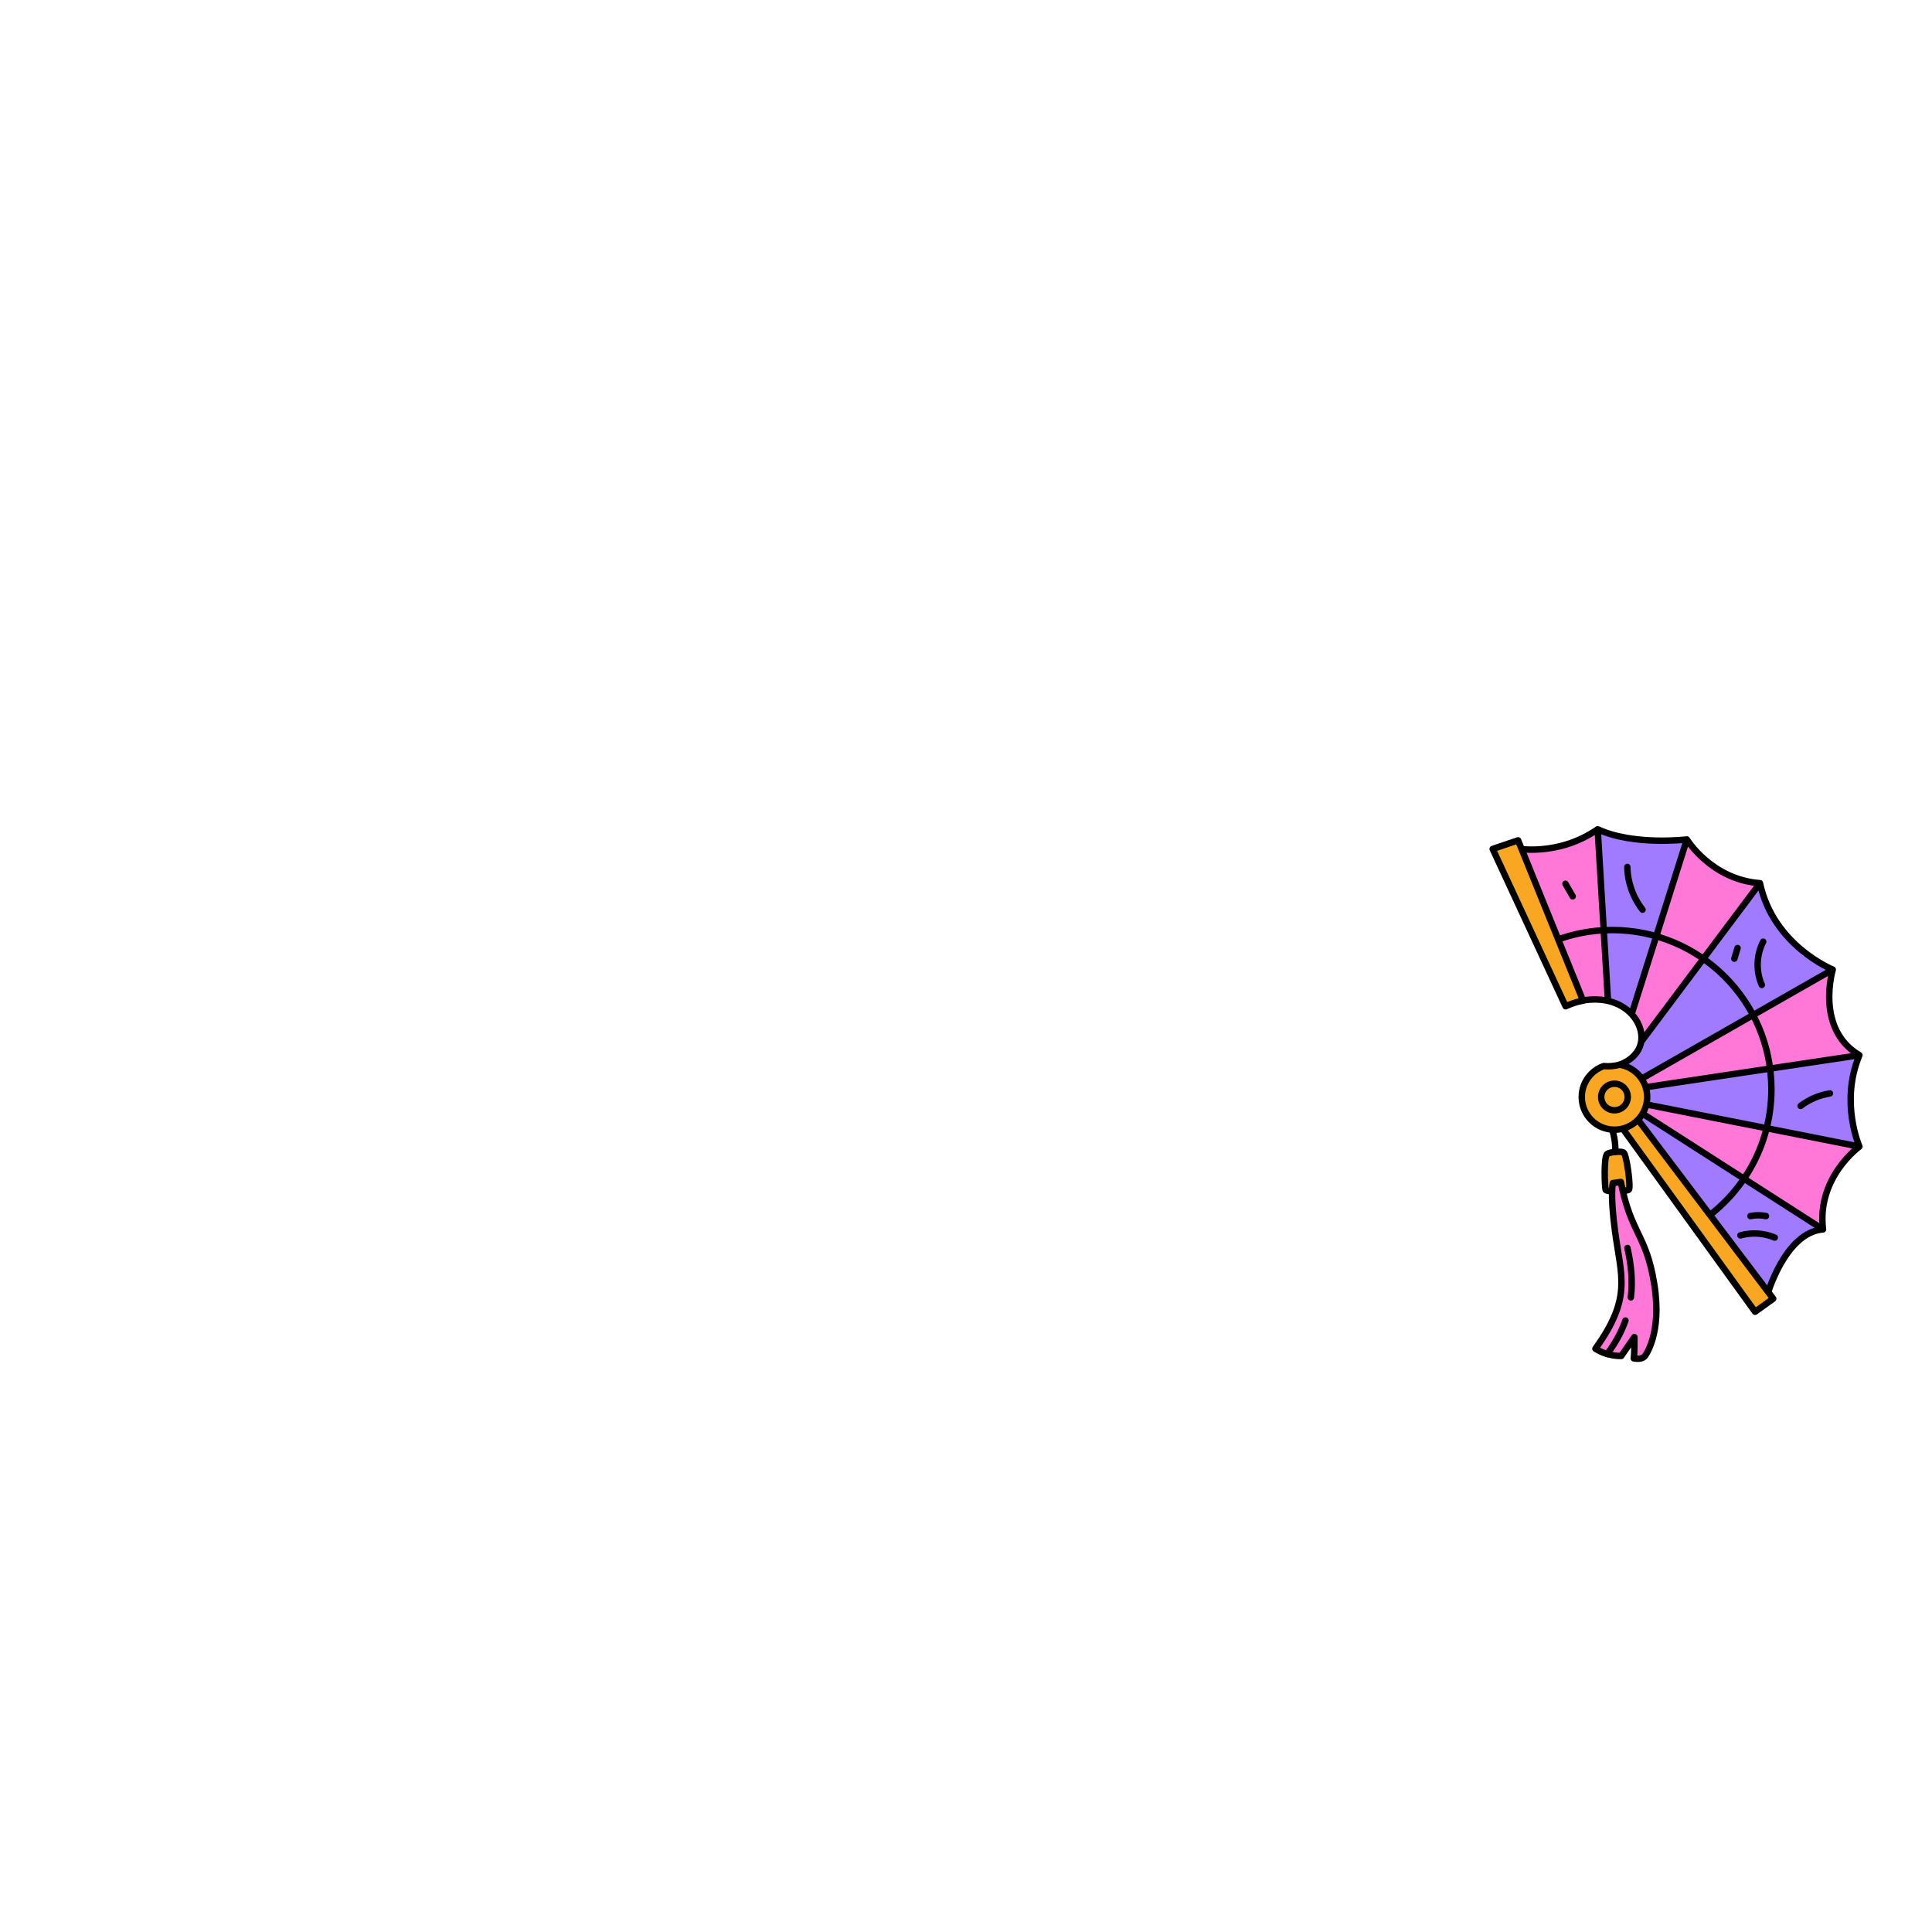 <?xml version="1.0" encoding="UTF-8"?>
<svg id="uuid-e0da36c3-0a5e-434c-a30f-10730042aaed" data-name="COCOBAY" xmlns="http://www.w3.org/2000/svg" xmlns:xlink="http://www.w3.org/1999/xlink" viewBox="0 0 600 600">
  <defs>
    <style>
      .uuid-a87a9e25-b30c-45ca-bf75-1b1c86cc1e51, .uuid-6bf05d3f-88be-4a94-9e3c-108cacdc340a, .uuid-46713697-74b3-4a0a-9ab5-60e8805d3bd6, .uuid-0f4a7346-cf3b-4bc8-95f2-4bf95aeadc17 {
        stroke: #000;
        stroke-linecap: round;
        stroke-linejoin: round;
        stroke-width: 2px;
      }

      .uuid-a87a9e25-b30c-45ca-bf75-1b1c86cc1e51, .uuid-9e29bb00-4b09-457a-9ee4-7d730b396db0 {
        fill: #ff78d8;
      }

      .uuid-6bf05d3f-88be-4a94-9e3c-108cacdc340a {
        fill: #a07bff;
      }

      .uuid-46a135de-2fdb-4eae-b0f0-8e3cb23d98d9 {
        clip-path: url(#uuid-469d3ffa-8778-4c9a-9ce9-a8f439448c64);
      }

      .uuid-46713697-74b3-4a0a-9ab5-60e8805d3bd6 {
        fill: #f9a723;
      }

      .uuid-0f4a7346-cf3b-4bc8-95f2-4bf95aeadc17 {
        fill: none;
      }
    </style>
    <clipPath id="uuid-469d3ffa-8778-4c9a-9ce9-a8f439448c64">
      <path class="uuid-a87a9e25-b30c-45ca-bf75-1b1c86cc1e51" d="M470.371,263.404c.259,.086,13.375,2.761,25.801-5.868,11.132,5.178,27.7,3.163,27.7,3.163,0,0,7.594,12.456,22.695,13.578,4.142,19.416,22.609,26.837,22.609,26.837,0,0-5.523,18.466,8.284,26.578-6.127,14.583,0,28.39,0,28.39,0,0-13.289,9.492-11.304,25.715-11.908,.949-17.431,20.71-17.431,20.71l-42.024-54.709s3.664-4.855,2.157-10.096-5.843-7.051-5.843-7.051c0,0,6.897-2.199,6.762-8.632s-7.357-13.75-19.443-11.057l-19.962-47.557Z"/>
    </clipPath>
  </defs>
  <g id="uuid-ac3cc490-8b26-46d1-bbbf-b285b8fc2132" data-name="OBJECT LEFT">
    <g id="uuid-d903f005-6b44-47ef-b972-97b0f19dbeba" data-name="Capa 54">
      <g id="uuid-5c0abff7-8440-4649-be7a-ff1b81cfa8e1" data-name="Capa 55">
        <g>
          <g>
            <path class="uuid-9e29bb00-4b09-457a-9ee4-7d730b396db0" d="M470.371,263.404c.259,.086,13.375,2.761,25.801-5.868,11.132,5.178,27.7,3.163,27.7,3.163,0,0,7.594,12.456,22.695,13.578,4.142,19.416,22.609,26.837,22.609,26.837,0,0-5.523,18.466,8.284,26.578-6.127,14.583,0,28.39,0,28.39,0,0-13.289,9.492-11.304,25.715-11.908,.949-17.431,20.71-17.431,20.71l-42.024-54.709s3.664-4.855,2.157-10.096-5.843-7.051-5.843-7.051c0,0,6.897-2.199,6.762-8.632s-7.357-13.75-19.443-11.057l-19.962-47.557Z"/>
            <g class="uuid-46a135de-2fdb-4eae-b0f0-8e3cb23d98d9">
              <g>
                <polygon class="uuid-6bf05d3f-88be-4a94-9e3c-108cacdc340a" points="569.175 301.113 506.135 337.098 502.224 333.476 546.567 274.277 569.175 301.113"/>
                <polygon class="uuid-6bf05d3f-88be-4a94-9e3c-108cacdc340a" points="523.872 260.699 505.51 318.749 499.668 315.741 496.172 257.536 523.872 260.699"/>
                <polygon class="uuid-6bf05d3f-88be-4a94-9e3c-108cacdc340a" points="577.459 327.691 506.742 338.29 506.742 342.105 577.459 356.082 577.459 327.691"/>
                <polygon class="uuid-6bf05d3f-88be-4a94-9e3c-108cacdc340a" points="566.155 381.797 506.742 343.679 505.51 347.28 548.724 402.507 566.155 381.797"/>
              </g>
            </g>
            <path class="uuid-0f4a7346-cf3b-4bc8-95f2-4bf95aeadc17" d="M470.371,263.404c.259,.086,13.375,2.761,25.801-5.868,11.132,5.178,27.7,3.163,27.7,3.163,0,0,7.594,12.456,22.695,13.578,4.142,19.416,22.609,26.837,22.609,26.837,0,0-5.523,18.466,8.284,26.578-6.127,14.583,0,28.39,0,28.39,0,0-13.289,9.492-11.304,25.715-11.908,.949-17.431,20.71-17.431,20.71l-42.024-54.709s3.664-4.855,2.157-10.096-5.843-7.051-5.843-7.051c0,0,6.897-2.199,6.762-8.632s-7.357-13.75-19.443-11.057l-19.962-47.557Z"/>
          </g>
          <g>
            <path class="uuid-46713697-74b3-4a0a-9ab5-60e8805d3bd6" d="M499.191,358.313c-1.23,.684-.807,10.43-.559,11.175s6.457,.559,7.202,0-.683-11.015-1.614-11.574c-.724-.434-3.911-.222-5.029,.399Z"/>
            <g>
              <path class="uuid-a87a9e25-b30c-45ca-bf75-1b1c86cc1e51" d="M500.888,367.413s-.898,3.237,.686,15.05c1.889,14.089,5.312,20.532-6.105,36.389,3.932,2.514,8.032,2.245,8.032,2.245l4.066-5.86s.077,4.885-.179,6.615c2.581,.511,3.4-.662,3.4-.662,0,0,5.47-6.715,2.962-22.366s-7.17-15.37-10.386-31.762l-2.475,.352Z"/>
              <path class="uuid-a87a9e25-b30c-45ca-bf75-1b1c86cc1e51" d="M506.475,402.903c.65-5.325,.043-10.473-1.062-15.336"/>
              <path class="uuid-a87a9e25-b30c-45ca-bf75-1b1c86cc1e51" d="M499.109,420.496c2.648-3.498,4.481-6.972,5.685-10.397"/>
            </g>
            <path class="uuid-0f4a7346-cf3b-4bc8-95f2-4bf95aeadc17" d="M501.627,357.739c.229-3.61-.961-6.932-.961-6.932"/>
          </g>
          <path class="uuid-0f4a7346-cf3b-4bc8-95f2-4bf95aeadc17" d="M482.49,292.276c5.627-2.224,11.759-3.447,18.176-3.447,27.317,0,49.461,22.145,49.461,49.461,0,16.338-7.922,30.826-20.134,39.832"/>
          <path class="uuid-46713697-74b3-4a0a-9ab5-60e8805d3bd6" d="M502.636,348.682c.179,.194,42.423,58.693,42.423,58.693l5.63-4.05-43.562-57.655-4.492,3.012Z"/>
          <path class="uuid-46713697-74b3-4a0a-9ab5-60e8805d3bd6" d="M486.216,312.507l-22.65-48.858,7.893-2.667,20.17,49.776s-2.255,.322-5.412,1.749Z"/>
          <g>
            <path class="uuid-46713697-74b3-4a0a-9ab5-60e8805d3bd6" d="M511.545,340.678c0,5.609-4.547,10.157-10.157,10.157s-10.157-4.547-10.157-10.157c0-4.447,2.857-8.226,6.836-9.601,1.421,.164,3.321,.035,4.947-.426,4.837,.778,8.531,4.971,8.531,10.028Z"/>
            <circle class="uuid-0f4a7346-cf3b-4bc8-95f2-4bf95aeadc17" cx="501.388" cy="340.678" r="4.122"/>
          </g>
          <path class="uuid-0f4a7346-cf3b-4bc8-95f2-4bf95aeadc17" d="M547.581,292.444c-2.139,4.11-2.305,9.194-.438,13.435"/>
          <path class="uuid-0f4a7346-cf3b-4bc8-95f2-4bf95aeadc17" d="M539.615,294.417l-1.002,3.3"/>
          <path class="uuid-0f4a7346-cf3b-4bc8-95f2-4bf95aeadc17" d="M505.38,269.235c.084,4.78,1.772,9.518,4.729,13.274"/>
          <path class="uuid-0f4a7346-cf3b-4bc8-95f2-4bf95aeadc17" d="M486.167,274.468l2.244,3.903"/>
          <path class="uuid-0f4a7346-cf3b-4bc8-95f2-4bf95aeadc17" d="M568.3,339.57c-3.291,.514-6.449,1.861-9.099,3.88"/>
          <path class="uuid-0f4a7346-cf3b-4bc8-95f2-4bf95aeadc17" d="M551.173,384.34c-3.347-1.415-7.175-1.66-10.675-.685"/>
          <path class="uuid-0f4a7346-cf3b-4bc8-95f2-4bf95aeadc17" d="M548.439,377.664c-1.585-.344-3.244-.345-4.829-.002"/>
        </g>
      </g>
    </g>
  </g>
</svg>